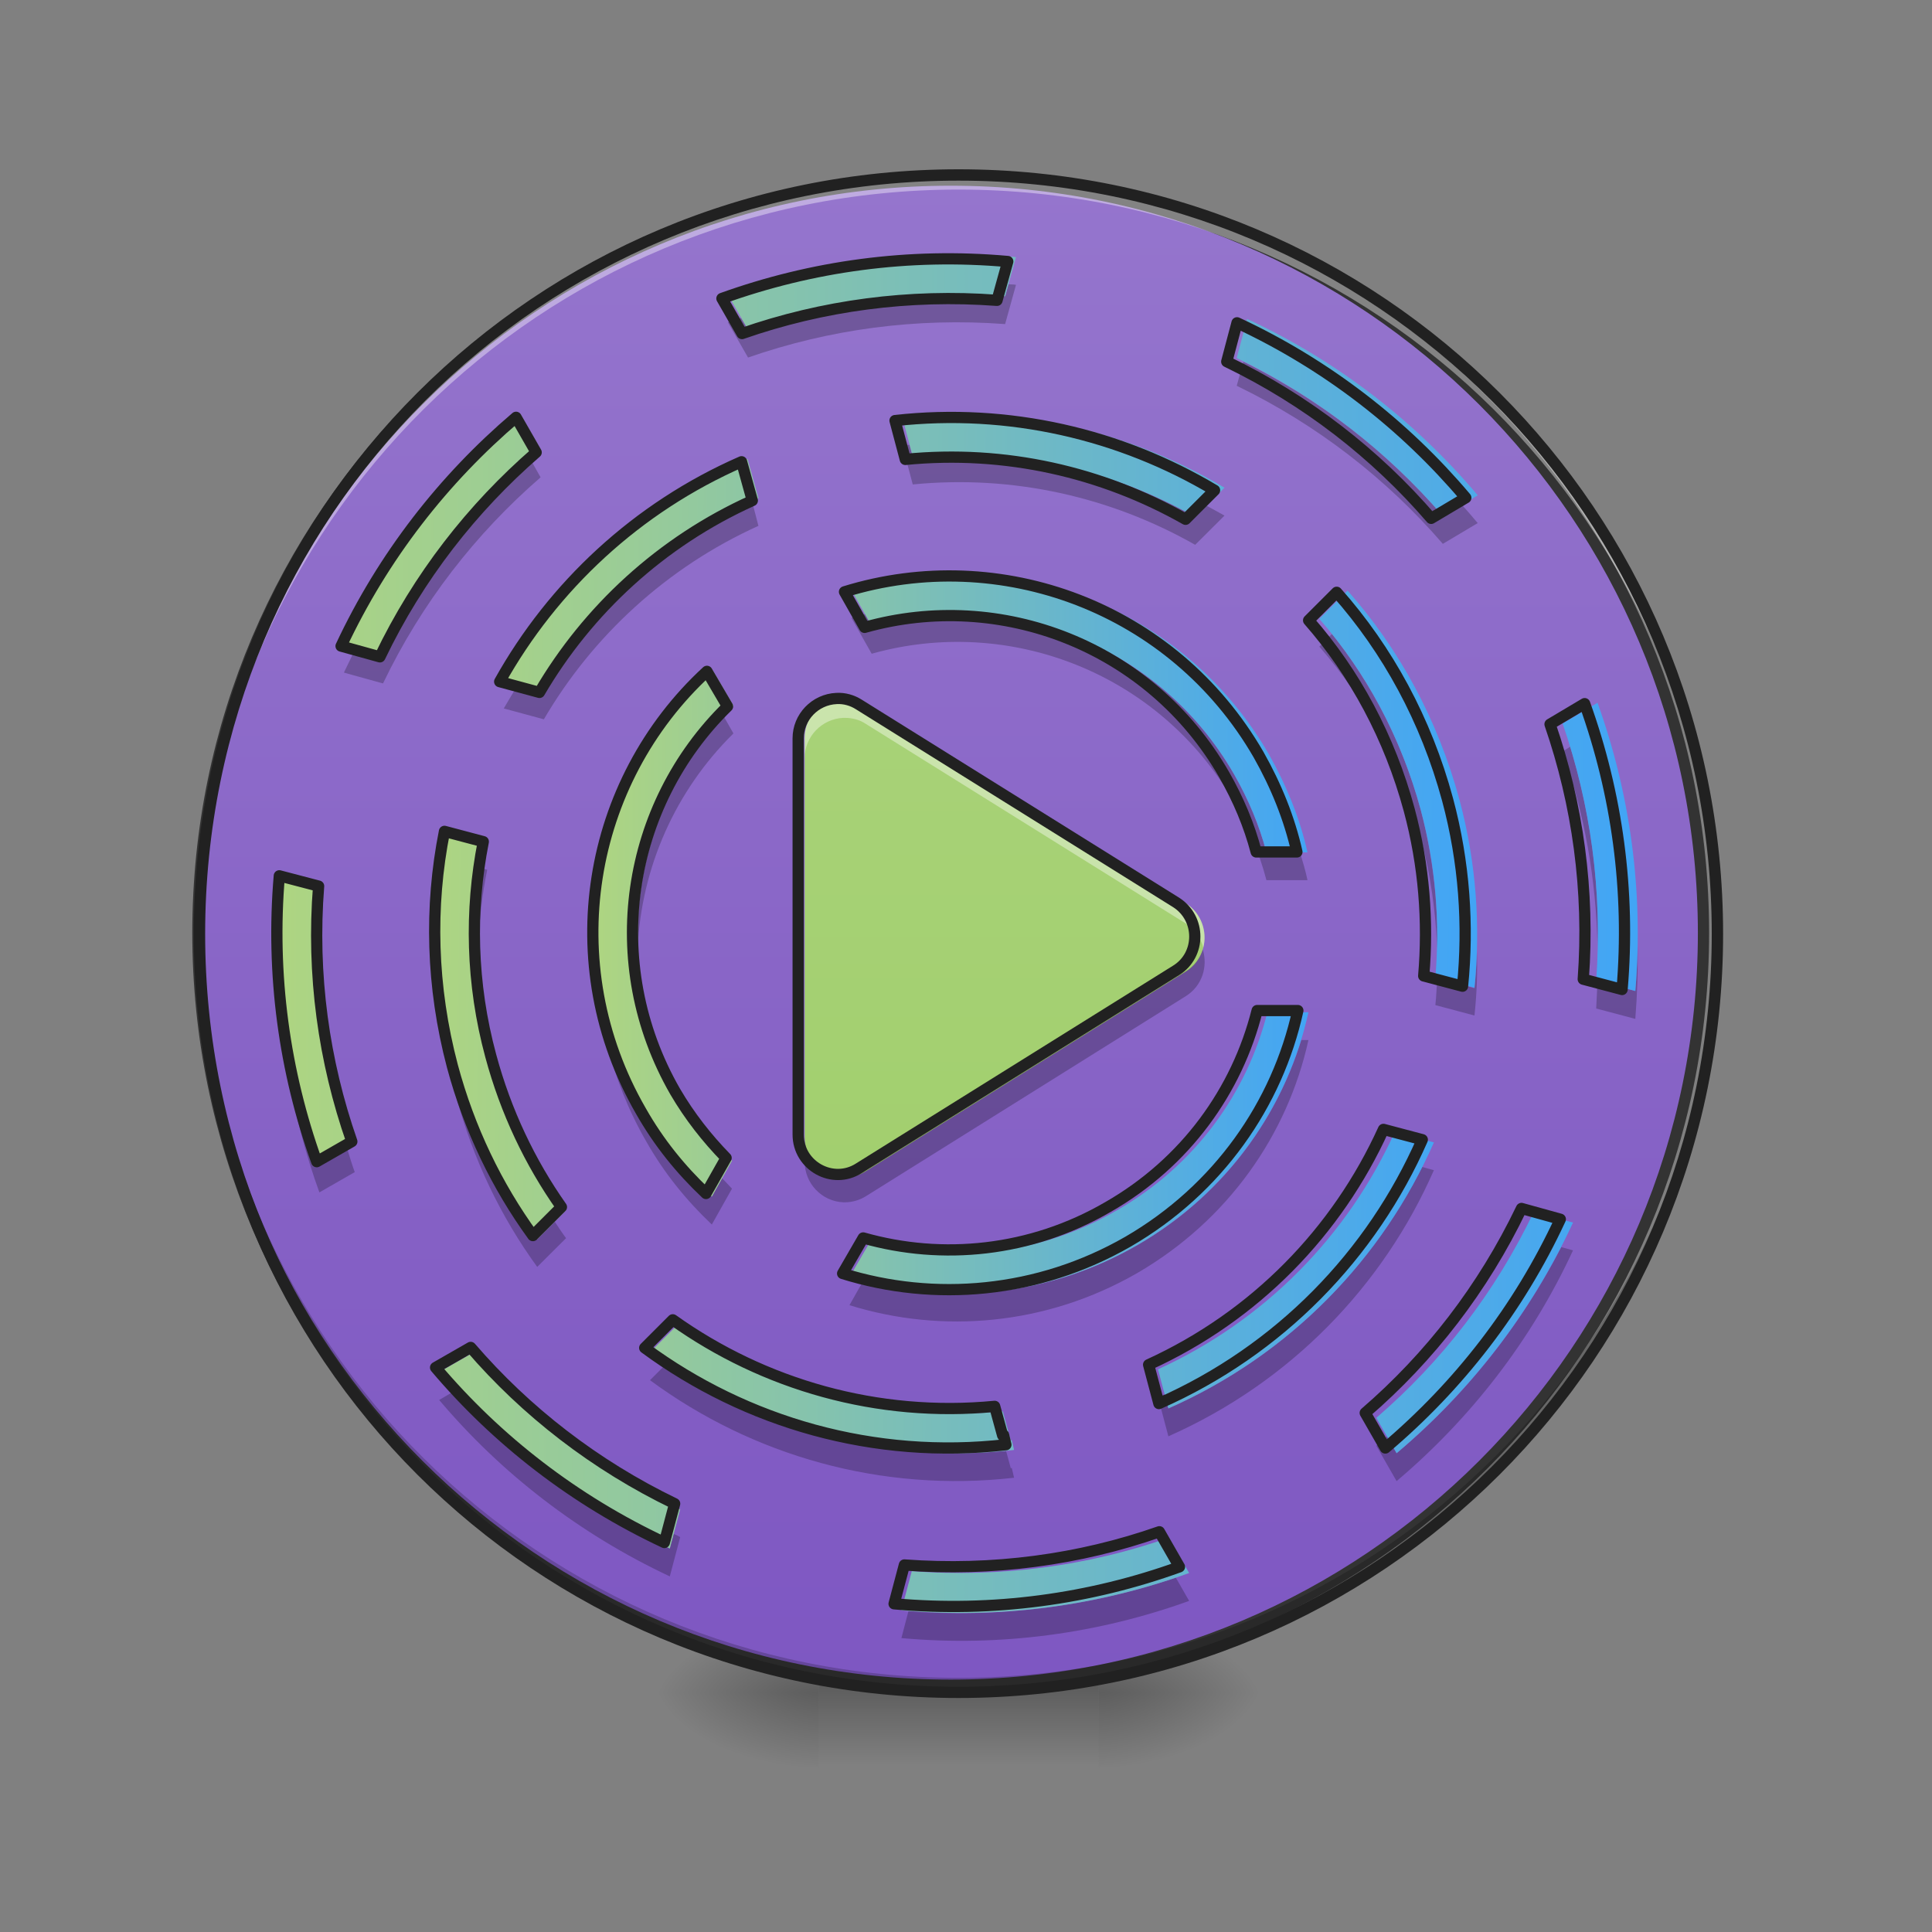 <?xml version="1.0" encoding="UTF-8"?>
<svg xmlns="http://www.w3.org/2000/svg" xmlns:xlink="http://www.w3.org/1999/xlink" width="16px" height="16px" viewBox="0 0 16 16" version="1.1">
<rect x="0" y="0" width="16" height="16" fill="#808080" stroke="none"/>
<defs>
<radialGradient id="radial0" gradientUnits="userSpaceOnUse" cx="450.909" cy="189.579" fx="450.909" fy="189.579" r="21.167" gradientTransform="matrix(0,-0.039,-0.07,-0,22.262,31.798)">
<stop offset="0" style="stop-color:rgb(0%,0%,0%);stop-opacity:0.314;"/>
<stop offset="0.222" style="stop-color:rgb(0%,0%,0%);stop-opacity:0.275;"/>
<stop offset="1" style="stop-color:rgb(0%,0%,0%);stop-opacity:0;"/>
</radialGradient>
<radialGradient id="radial1" gradientUnits="userSpaceOnUse" cx="450.909" cy="189.579" fx="450.909" fy="189.579" r="21.167" gradientTransform="matrix(-0,0.039,0.07,0,-6.385,-3.764)">
<stop offset="0" style="stop-color:rgb(0%,0%,0%);stop-opacity:0.314;"/>
<stop offset="0.222" style="stop-color:rgb(0%,0%,0%);stop-opacity:0.275;"/>
<stop offset="1" style="stop-color:rgb(0%,0%,0%);stop-opacity:0;"/>
</radialGradient>
<radialGradient id="radial2" gradientUnits="userSpaceOnUse" cx="450.909" cy="189.579" fx="450.909" fy="189.579" r="21.167" gradientTransform="matrix(-0,-0.039,0.07,-0,-6.385,31.798)">
<stop offset="0" style="stop-color:rgb(0%,0%,0%);stop-opacity:0.314;"/>
<stop offset="0.222" style="stop-color:rgb(0%,0%,0%);stop-opacity:0.275;"/>
<stop offset="1" style="stop-color:rgb(0%,0%,0%);stop-opacity:0;"/>
</radialGradient>
<radialGradient id="radial3" gradientUnits="userSpaceOnUse" cx="450.909" cy="189.579" fx="450.909" fy="189.579" r="21.167" gradientTransform="matrix(0,0.039,-0.07,0,22.262,-3.764)">
<stop offset="0" style="stop-color:rgb(0%,0%,0%);stop-opacity:0.314;"/>
<stop offset="0.222" style="stop-color:rgb(0%,0%,0%);stop-opacity:0.275;"/>
<stop offset="1" style="stop-color:rgb(0%,0%,0%);stop-opacity:0;"/>
</radialGradient>
<linearGradient id="linear0" gradientUnits="userSpaceOnUse" x1="255.323" y1="233.5" x2="255.323" y2="254.667" gradientTransform="matrix(0.007,0,0,0.031,6.233,6.719)">
<stop offset="0" style="stop-color:rgb(0%,0%,0%);stop-opacity:0.275;"/>
<stop offset="1" style="stop-color:rgb(0%,0%,0%);stop-opacity:0;"/>
</linearGradient>
<linearGradient id="linear1" gradientUnits="userSpaceOnUse" x1="254" y1="-168.667" x2="254" y2="233.5" >
<stop offset="0" style="stop-color:rgb(58.431%,45.882%,80.392%);stop-opacity:1;"/>
<stop offset="1" style="stop-color:rgb(49.412%,34.118%,76.078%);stop-opacity:1;"/>
</linearGradient>
<linearGradient id="linear2" gradientUnits="userSpaceOnUse" x1="254" y1="233.5" x2="254" y2="-168.667" gradientTransform="matrix(0.031,0,0,0.031,0.051,6.751)">
<stop offset="0" style="stop-color:rgb(61.176%,80%,39.608%);stop-opacity:1;"/>
<stop offset="1" style="stop-color:rgb(68.235%,83.529%,50.588%);stop-opacity:1;"/>
</linearGradient>
<linearGradient id="linear3" gradientUnits="userSpaceOnUse" x1="73.993" y1="32.416" x2="434.007" y2="32.416" gradientTransform="matrix(0.031,0,0,0.031,0,6.719)">
<stop offset="0" style="stop-color:rgb(68.235%,83.529%,50.588%);stop-opacity:1;"/>
<stop offset="1" style="stop-color:rgb(25.882%,64.706%,96.078%);stop-opacity:1;"/>
</linearGradient>
<linearGradient id="linear4" gradientUnits="userSpaceOnUse" x1="161.996" y1="7.844" x2="346.005" y2="57.149" gradientTransform="matrix(0.03,-0.008,0.008,0.03,0.008,8.806)">
<stop offset="0" style="stop-color:rgb(68.235%,83.529%,50.588%);stop-opacity:1;"/>
<stop offset="1" style="stop-color:rgb(25.882%,64.706%,96.078%);stop-opacity:1;"/>
</linearGradient>
<linearGradient id="linear5" gradientUnits="userSpaceOnUse" x1="458.517" y1="800.637" x2="1463.08" y2="1069.809" gradientTransform="matrix(0.008,-0.002,0.002,0.008,-1.737,2.319)">
<stop offset="0" style="stop-color:rgb(68.235%,83.529%,50.588%);stop-opacity:1;"/>
<stop offset="1" style="stop-color:rgb(25.882%,64.706%,96.078%);stop-opacity:1;"/>
</linearGradient>
</defs>
<g id="surface1">
<path style=" stroke:none;fill-rule:nonzero;fill:url(#radial0);" d="M 9.098 14.016 L 10.418 14.016 L 10.418 13.355 L 9.098 13.355 Z M 9.098 14.016 "/>
<path style=" stroke:none;fill-rule:nonzero;fill:url(#radial1);" d="M 6.781 14.016 L 5.457 14.016 L 5.457 14.68 L 6.781 14.68 Z M 6.781 14.016 "/>
<path style=" stroke:none;fill-rule:nonzero;fill:url(#radial2);" d="M 6.781 14.016 L 5.457 14.016 L 5.457 13.355 L 6.781 13.355 Z M 6.781 14.016 "/>
<path style=" stroke:none;fill-rule:nonzero;fill:url(#radial3);" d="M 9.098 14.016 L 10.418 14.016 L 10.418 14.68 L 9.098 14.68 Z M 9.098 14.016 "/>
<path style=" stroke:none;fill-rule:nonzero;fill:url(#linear0);" d="M 6.781 13.852 L 9.098 13.852 L 9.098 14.68 L 6.781 14.68 Z M 6.781 13.852 "/>
<path style="fill-rule:nonzero;fill:url(#linear1);stroke-width:3;stroke-linecap:round;stroke-linejoin:miter;stroke:rgb(20%,20%,20%);stroke-opacity:1;stroke-miterlimit:4;" d="M 253.976 -168.629 C 365.09 -168.629 455.082 -78.638 455.082 32.476 C 455.082 143.466 365.09 233.457 253.976 233.457 C 142.986 233.457 52.87 143.466 52.87 32.476 C 52.87 -78.638 142.986 -168.629 253.976 -168.629 Z M 253.976 -168.629 " transform="matrix(0.031,0,0,0.031,0,6.719)"/>
<path style=" stroke:none;fill-rule:nonzero;fill:rgb(0%,0%,0%);fill-opacity:0.235;" d="M 8.352 2.355 L 8.324 2.453 C 7.59 2.398 6.867 2.5 6.195 2.73 L 6.137 2.633 C 6.102 2.645 6.062 2.656 6.027 2.668 L 6.195 2.961 C 6.867 2.727 7.59 2.629 8.324 2.684 L 8.414 2.359 C 8.395 2.355 8.371 2.355 8.352 2.355 Z M 10.297 2.996 L 10.242 3.195 C 10.906 3.516 11.484 3.965 11.949 4.504 L 12.238 4.332 C 12.195 4.281 12.152 4.23 12.105 4.18 L 11.949 4.273 C 11.496 3.75 10.941 3.312 10.297 2.996 Z M 7.531 3.684 C 7.512 3.684 7.492 3.688 7.473 3.688 L 7.559 4.012 C 8.391 3.93 9.203 4.117 9.898 4.512 L 10.141 4.27 C 10.09 4.242 10.043 4.215 9.992 4.188 L 9.898 4.281 C 9.203 3.887 8.391 3.703 7.559 3.781 Z M 4.391 3.801 C 3.891 4.25 3.473 4.801 3.172 5.43 L 2.945 5.367 C 2.914 5.438 2.879 5.504 2.848 5.57 L 3.172 5.66 C 3.492 4.992 3.941 4.418 4.477 3.953 Z M 6.227 4.148 C 5.488 4.5 4.898 5.055 4.504 5.727 L 4.289 5.672 C 4.25 5.734 4.211 5.801 4.172 5.867 L 4.504 5.957 C 4.906 5.27 5.52 4.699 6.281 4.355 Z M 7.164 5.086 C 7.125 5.098 7.086 5.105 7.051 5.117 L 7.219 5.414 C 8.355 5.094 9.602 5.57 10.219 6.641 C 10.34 6.852 10.43 7.066 10.488 7.289 L 10.828 7.289 C 10.812 7.211 10.789 7.137 10.766 7.059 L 10.488 7.059 C 10.43 6.84 10.34 6.621 10.219 6.41 C 9.602 5.34 8.355 4.867 7.219 5.184 Z M 11.031 5.25 L 10.926 5.355 C 11.312 5.797 11.602 6.332 11.766 6.938 C 11.848 7.246 11.891 7.555 11.902 7.859 C 11.91 7.48 11.867 7.094 11.766 6.707 C 11.617 6.156 11.363 5.668 11.031 5.25 Z M 5.992 5.93 C 5.504 6.453 5.254 7.148 5.281 7.848 C 5.312 7.188 5.59 6.551 6.074 6.074 Z M 13.004 6.184 L 12.941 6.223 C 13.121 6.734 13.219 7.281 13.23 7.84 C 13.246 7.27 13.164 6.711 13.004 6.184 Z M 3.996 7.191 C 3.969 7.406 3.957 7.621 3.961 7.84 C 3.969 7.625 3.992 7.41 4.035 7.203 Z M 2.645 7.574 C 2.645 7.668 2.645 7.762 2.645 7.859 C 2.648 7.766 2.652 7.672 2.66 7.574 Z M 13.562 7.836 C 13.559 7.961 13.555 8.082 13.543 8.207 L 13.23 8.125 C 13.227 8.199 13.223 8.273 13.219 8.352 L 13.543 8.438 C 13.559 8.234 13.566 8.035 13.562 7.836 Z M 3.633 7.84 C 3.621 8.246 3.668 8.66 3.777 9.078 C 3.918 9.602 4.148 10.078 4.449 10.492 L 4.688 10.254 C 4.656 10.211 4.625 10.164 4.594 10.117 L 4.449 10.262 C 4.148 9.848 3.918 9.371 3.777 8.848 C 3.688 8.512 3.641 8.172 3.633 7.84 Z M 4.953 7.848 C 4.93 8.391 5.059 8.945 5.352 9.453 C 5.5 9.715 5.684 9.941 5.895 10.141 L 6.062 9.844 C 6.035 9.816 6.008 9.785 5.98 9.758 L 5.895 9.91 C 5.684 9.715 5.5 9.484 5.352 9.223 C 5.098 8.789 4.969 8.316 4.953 7.848 Z M 12.23 7.859 C 12.23 7.969 12.223 8.074 12.211 8.184 L 11.902 8.098 C 11.898 8.176 11.895 8.25 11.887 8.324 L 12.211 8.41 C 12.23 8.23 12.238 8.047 12.23 7.859 Z M 2.312 7.863 C 2.301 8.559 2.414 9.238 2.645 9.875 L 2.938 9.707 C 2.914 9.641 2.895 9.578 2.875 9.512 L 2.645 9.645 C 2.441 9.078 2.328 8.477 2.312 7.863 Z M 10.777 8.613 C 10.562 9.305 10.098 9.922 9.418 10.312 C 8.699 10.727 7.887 10.812 7.148 10.609 L 7.035 10.809 C 7.801 11.047 8.664 10.977 9.418 10.543 C 10.172 10.105 10.664 9.395 10.836 8.613 Z M 11.777 9.664 C 11.34 10.535 10.609 11.254 9.676 11.664 L 9.645 11.547 C 9.625 11.555 9.609 11.562 9.59 11.57 L 9.676 11.895 C 10.684 11.449 11.453 10.652 11.875 9.691 Z M 12.93 10.328 C 12.586 10.992 12.121 11.57 11.566 12.035 L 11.488 11.895 C 11.457 11.922 11.43 11.949 11.398 11.973 L 11.566 12.266 C 12.176 11.75 12.68 11.105 13.027 10.355 Z M 5.516 11.297 L 5.383 11.43 C 6.23 12.055 7.301 12.363 8.398 12.238 L 8.379 12.156 L 8.371 12.16 L 8.332 12.016 C 7.316 12.113 6.324 11.844 5.516 11.297 Z M 3.77 11.516 L 3.637 11.594 C 4.148 12.199 4.797 12.703 5.547 13.055 L 5.633 12.73 C 5.617 12.719 5.598 12.711 5.578 12.703 L 5.547 12.824 C 4.859 12.504 4.262 12.055 3.77 11.516 Z M 9.738 13.066 C 9.039 13.301 8.289 13.402 7.523 13.344 L 7.465 13.566 C 8.289 13.641 9.102 13.527 9.848 13.258 Z M 9.738 13.066 "/>
<path style=" stroke:none;fill-rule:nonzero;fill:rgb(0%,0%,0%);fill-opacity:0.196;" d="M 7.938 14.016 C 4.457 14.016 1.652 11.215 1.652 7.734 C 1.652 7.711 1.652 7.691 1.652 7.672 C 1.688 11.125 4.477 13.895 7.938 13.895 C 11.398 13.895 14.191 11.125 14.223 7.672 C 14.223 7.691 14.223 7.711 14.223 7.734 C 14.223 11.215 11.418 14.016 7.938 14.016 Z M 7.938 14.016 "/>
<path style=" stroke:none;fill-rule:nonzero;fill:rgb(100%,100%,100%);fill-opacity:0.392;" d="M 7.938 1.449 C 4.457 1.449 1.652 4.25 1.652 7.734 C 1.652 7.754 1.652 7.773 1.652 7.793 C 1.688 4.34 4.477 1.57 7.938 1.57 C 11.398 1.57 14.191 4.34 14.223 7.793 C 14.223 7.773 14.223 7.754 14.223 7.734 C 14.223 4.25 11.418 1.449 7.938 1.449 Z M 7.938 1.449 "/>
<path style=" stroke:none;fill-rule:nonzero;fill:rgb(12.941%,12.941%,12.941%);fill-opacity:1;" d="M 7.938 1.402 C 4.43 1.402 1.605 4.227 1.605 7.734 C 1.605 11.238 4.43 14.062 7.938 14.062 C 11.445 14.062 14.27 11.238 14.27 7.734 C 14.27 4.227 11.445 1.402 7.938 1.402 Z M 7.938 1.496 C 11.395 1.496 14.176 4.277 14.176 7.734 C 14.176 11.188 11.395 13.969 7.938 13.969 C 4.48 13.969 1.699 11.188 1.699 7.734 C 1.699 4.277 4.48 1.496 7.938 1.496 Z M 7.938 1.496 "/>
<path style=" stroke:none;fill-rule:nonzero;fill:url(#linear2);" d="M 6.984 5.777 C 6.805 5.785 6.664 5.934 6.664 6.109 L 6.664 9.418 C 6.664 9.68 6.953 9.84 7.172 9.699 L 9.82 8.047 C 10.027 7.918 10.027 7.613 9.82 7.48 L 7.172 5.828 C 7.117 5.793 7.051 5.773 6.984 5.777 Z M 6.984 5.777 "/>
<path style=" stroke:none;fill-rule:nonzero;fill:rgb(100%,100%,100%);fill-opacity:0.392;" d="M 6.996 5.777 C 6.992 5.777 6.988 5.777 6.984 5.777 C 6.805 5.785 6.664 5.934 6.664 6.109 L 6.664 6.277 C 6.664 6.102 6.805 5.953 6.984 5.945 C 6.988 5.945 6.992 5.945 6.996 5.945 C 7.059 5.945 7.121 5.961 7.172 5.996 L 9.82 7.648 C 9.898 7.699 9.945 7.77 9.965 7.848 C 10 7.715 9.949 7.562 9.82 7.48 L 7.172 5.828 C 7.121 5.793 7.059 5.777 6.996 5.777 Z M 6.996 5.777 "/>
<path style=" stroke:none;fill-rule:nonzero;fill:rgb(0%,0%,0%);fill-opacity:0.235;" d="M 6.996 9.957 C 6.992 9.957 6.988 9.957 6.984 9.957 C 6.805 9.949 6.664 9.801 6.664 9.621 L 6.664 9.414 C 6.664 9.594 6.805 9.738 6.984 9.746 C 7.051 9.75 7.117 9.73 7.172 9.695 L 9.82 8.043 C 9.891 8 9.938 7.934 9.961 7.863 C 10.004 8.004 9.957 8.164 9.82 8.25 L 7.172 9.906 C 7.121 9.938 7.059 9.957 6.996 9.957 Z M 6.996 9.957 "/>
<path style="fill:none;stroke-width:3;stroke-linecap:round;stroke-linejoin:round;stroke:rgb(12.941%,12.941%,12.941%);stroke-opacity:1;stroke-miterlimit:4;" d="M 223.479 -30.143 C 217.729 -29.893 213.23 -25.143 213.23 -19.519 L 213.23 86.346 C 213.23 94.72 222.479 99.845 229.478 95.345 L 314.22 42.475 C 320.844 38.351 320.844 28.602 314.22 24.352 L 229.478 -28.518 C 227.728 -29.643 225.603 -30.268 223.479 -30.143 Z M 223.479 -30.143 " transform="matrix(0.031,0,0,0.031,0,6.719)"/>
<path style=" stroke:none;fill-rule:nonzero;fill:url(#linear3);" d="M 8.414 2.129 C 7.586 2.055 6.777 2.168 6.027 2.438 L 6.195 2.73 C 6.867 2.496 7.59 2.398 8.324 2.453 Z M 10.328 2.641 L 10.242 2.965 C 10.906 3.285 11.484 3.734 11.949 4.273 L 12.238 4.102 C 11.727 3.496 11.082 2.992 10.328 2.641 Z M 13.23 5.82 L 12.941 5.992 C 13.172 6.66 13.273 7.383 13.219 8.121 L 13.543 8.207 C 13.613 7.383 13.5 6.57 13.23 5.82 Z M 4.309 3.43 C 3.703 3.945 3.199 4.59 2.848 5.34 L 3.172 5.43 C 3.492 4.762 3.941 4.188 4.477 3.723 Z M 2.332 7.258 C 2.262 8.082 2.375 8.895 2.645 9.645 L 2.938 9.477 C 2.703 8.805 2.602 8.082 2.66 7.344 Z M 12.703 10.035 C 12.383 10.703 11.938 11.277 11.398 11.742 L 11.566 12.035 C 12.176 11.52 12.68 10.875 13.027 10.125 Z M 3.93 11.195 L 3.637 11.363 C 4.148 11.969 4.797 12.473 5.547 12.824 L 5.633 12.5 C 4.969 12.18 4.391 11.73 3.93 11.195 Z M 9.68 12.734 C 9.012 12.969 8.285 13.066 7.551 13.012 L 7.465 13.336 C 8.289 13.41 9.102 13.297 9.848 13.027 Z M 9.68 12.734 "/>
<path style=" stroke:none;fill-rule:nonzero;fill:url(#linear4);" d="M 5.902 5.551 C 4.902 6.473 4.641 7.992 5.352 9.223 C 5.5 9.484 5.684 9.711 5.895 9.91 L 6.062 9.613 C 5.902 9.449 5.758 9.266 5.637 9.059 C 5.02 7.984 5.23 6.668 6.074 5.844 Z M 7.051 4.887 L 7.219 5.184 C 8.355 4.863 9.602 5.34 10.219 6.41 C 10.34 6.621 10.43 6.836 10.488 7.059 L 10.828 7.059 C 10.766 6.781 10.656 6.508 10.508 6.246 C 9.797 5.016 8.352 4.484 7.051 4.887 Z M 7.207 10.281 L 7.035 10.578 C 7.801 10.816 8.664 10.746 9.418 10.312 C 10.172 9.875 10.664 9.164 10.836 8.383 L 10.496 8.383 C 10.328 9.051 9.898 9.652 9.25 10.023 C 8.605 10.398 7.867 10.469 7.207 10.281 Z M 7.207 10.281 "/>
<path style=" stroke:none;fill-rule:nonzero;fill:url(#linear5);" d="M 6.191 3.801 C 5.316 4.184 4.617 4.84 4.172 5.637 L 4.504 5.727 C 4.906 5.039 5.52 4.469 6.281 4.125 Z M 7.473 3.457 L 7.559 3.781 C 8.391 3.699 9.203 3.887 9.898 4.281 L 10.141 4.039 C 9.355 3.57 8.422 3.352 7.473 3.457 Z M 3.711 6.887 C 3.586 7.516 3.602 8.184 3.777 8.848 C 3.918 9.371 4.148 9.848 4.449 10.262 L 4.688 10.023 C 4.426 9.652 4.223 9.227 4.098 8.762 C 3.934 8.156 3.922 7.547 4.035 6.973 Z M 11.16 4.891 L 10.926 5.125 C 11.312 5.566 11.602 6.102 11.766 6.707 C 11.891 7.172 11.926 7.641 11.887 8.094 L 12.211 8.18 C 12.262 7.672 12.227 7.145 12.086 6.621 C 11.906 5.957 11.586 5.371 11.16 4.891 Z M 5.617 10.965 L 5.383 11.199 C 6.23 11.824 7.301 12.133 8.398 12.008 L 8.379 11.926 L 8.371 11.93 L 8.305 11.688 C 7.328 11.781 6.379 11.508 5.617 10.965 Z M 11.551 9.375 C 11.164 10.227 10.48 10.934 9.59 11.34 L 9.676 11.664 C 10.684 11.219 11.453 10.422 11.875 9.461 Z M 11.551 9.375 "/>
<path style="fill:none;stroke-width:3;stroke-linecap:round;stroke-linejoin:round;stroke:rgb(12.941%,12.941%,12.941%);stroke-opacity:1;stroke-miterlimit:4;" d="M 269.224 -146.882 C 242.727 -149.256 216.854 -145.632 192.857 -137.007 L 198.231 -127.633 C 219.729 -135.133 242.852 -138.257 266.35 -136.507 Z M 330.468 -130.508 L 327.719 -120.134 C 348.967 -109.885 367.465 -95.511 382.338 -78.263 L 391.588 -83.763 C 375.214 -103.136 354.591 -119.259 330.468 -130.508 Z M 423.335 -28.768 L 414.085 -23.268 C 421.46 -1.895 424.709 21.227 422.96 44.85 L 433.334 47.6 C 435.583 21.227 431.959 -4.77 423.335 -28.768 Z M 137.862 -105.26 C 118.489 -88.762 102.365 -68.139 91.116 -44.141 L 101.49 -41.267 C 111.739 -62.64 126.113 -81.013 143.236 -95.886 Z M 74.618 17.228 C 72.368 43.6 75.993 69.598 84.617 93.596 L 93.991 88.221 C 86.492 66.723 83.242 43.6 85.117 19.978 Z M 406.461 106.094 C 396.212 127.467 381.964 145.841 364.715 160.714 L 370.09 170.088 C 389.588 153.59 405.711 132.967 416.835 108.969 Z M 125.738 143.216 L 116.364 148.59 C 132.737 167.963 153.485 184.087 177.483 195.336 L 180.233 184.962 C 158.985 174.713 140.487 160.339 125.738 143.216 Z M 309.72 192.461 C 288.347 199.96 265.1 203.085 241.602 201.335 L 238.852 211.709 C 265.225 214.084 291.222 210.459 315.095 201.835 Z M 309.72 192.461 " transform="matrix(0.031,0,0,0.031,0,6.719)"/>
<path style="fill:none;stroke-width:3;stroke-linecap:round;stroke-linejoin:round;stroke:rgb(12.941%,12.941%,12.941%);stroke-opacity:1;stroke-miterlimit:4;" d="M 188.857 -37.392 C 156.86 -7.895 148.486 40.726 171.234 80.097 C 175.983 88.471 181.858 95.72 188.607 102.095 L 193.981 92.596 C 188.857 87.346 184.232 81.472 180.358 74.847 C 160.61 40.476 167.359 -1.645 194.356 -28.018 Z M 225.603 -58.64 L 230.978 -49.141 C 267.349 -59.39 307.221 -44.141 326.969 -9.895 C 330.843 -3.145 333.718 3.729 335.593 10.853 L 346.467 10.853 C 344.467 1.979 340.967 -6.77 336.218 -15.144 C 313.47 -54.515 267.224 -71.514 225.603 -58.64 Z M 230.603 113.969 L 225.104 123.468 C 249.601 131.092 277.224 128.842 301.346 114.968 C 325.469 100.97 341.217 78.222 346.717 53.224 L 335.843 53.224 C 330.468 74.597 316.72 93.846 295.972 105.719 C 275.349 117.718 251.726 119.968 230.603 113.969 Z M 230.603 113.969 " transform="matrix(0.031,0,0,0.031,0,6.719)"/>
<path style="fill:none;stroke-width:3;stroke-linecap:round;stroke-linejoin:round;stroke:rgb(12.941%,12.941%,12.941%);stroke-opacity:1;stroke-miterlimit:4;" d="M 198.106 -93.387 C 170.109 -81.138 147.736 -60.14 133.487 -34.642 L 144.111 -31.767 C 156.985 -53.765 176.608 -72.014 200.981 -83.013 Z M 239.102 -104.386 L 241.852 -94.012 C 268.474 -96.636 294.472 -90.637 316.72 -78.013 L 324.469 -85.762 C 299.346 -100.761 269.474 -107.76 239.102 -104.386 Z M 118.739 5.354 C 114.739 25.477 115.239 46.85 120.863 68.098 C 125.363 84.846 132.737 100.095 142.361 113.344 L 149.986 105.719 C 141.611 93.846 135.112 80.222 131.112 65.348 C 125.863 45.975 125.488 26.477 129.113 8.104 Z M 357.091 -58.515 L 349.592 -51.016 C 361.965 -36.892 371.215 -19.769 376.464 -0.395 C 380.464 14.478 381.589 29.477 380.339 43.975 L 390.713 46.725 C 392.338 30.477 391.213 13.603 386.713 -3.145 C 380.964 -24.393 370.715 -43.141 357.091 -58.515 Z M 179.733 135.841 L 172.234 143.341 C 199.356 163.339 233.603 173.213 268.724 169.213 L 268.099 166.589 L 267.849 166.714 L 265.725 158.964 C 234.478 161.964 204.106 153.215 179.733 135.841 Z M 369.59 84.971 C 357.216 112.219 335.343 134.842 306.846 147.84 L 309.595 158.214 C 341.842 143.966 366.465 118.468 379.964 87.721 Z M 369.59 84.971 " transform="matrix(0.031,0,0,0.031,0,6.719)"/>
</g>
</svg>
